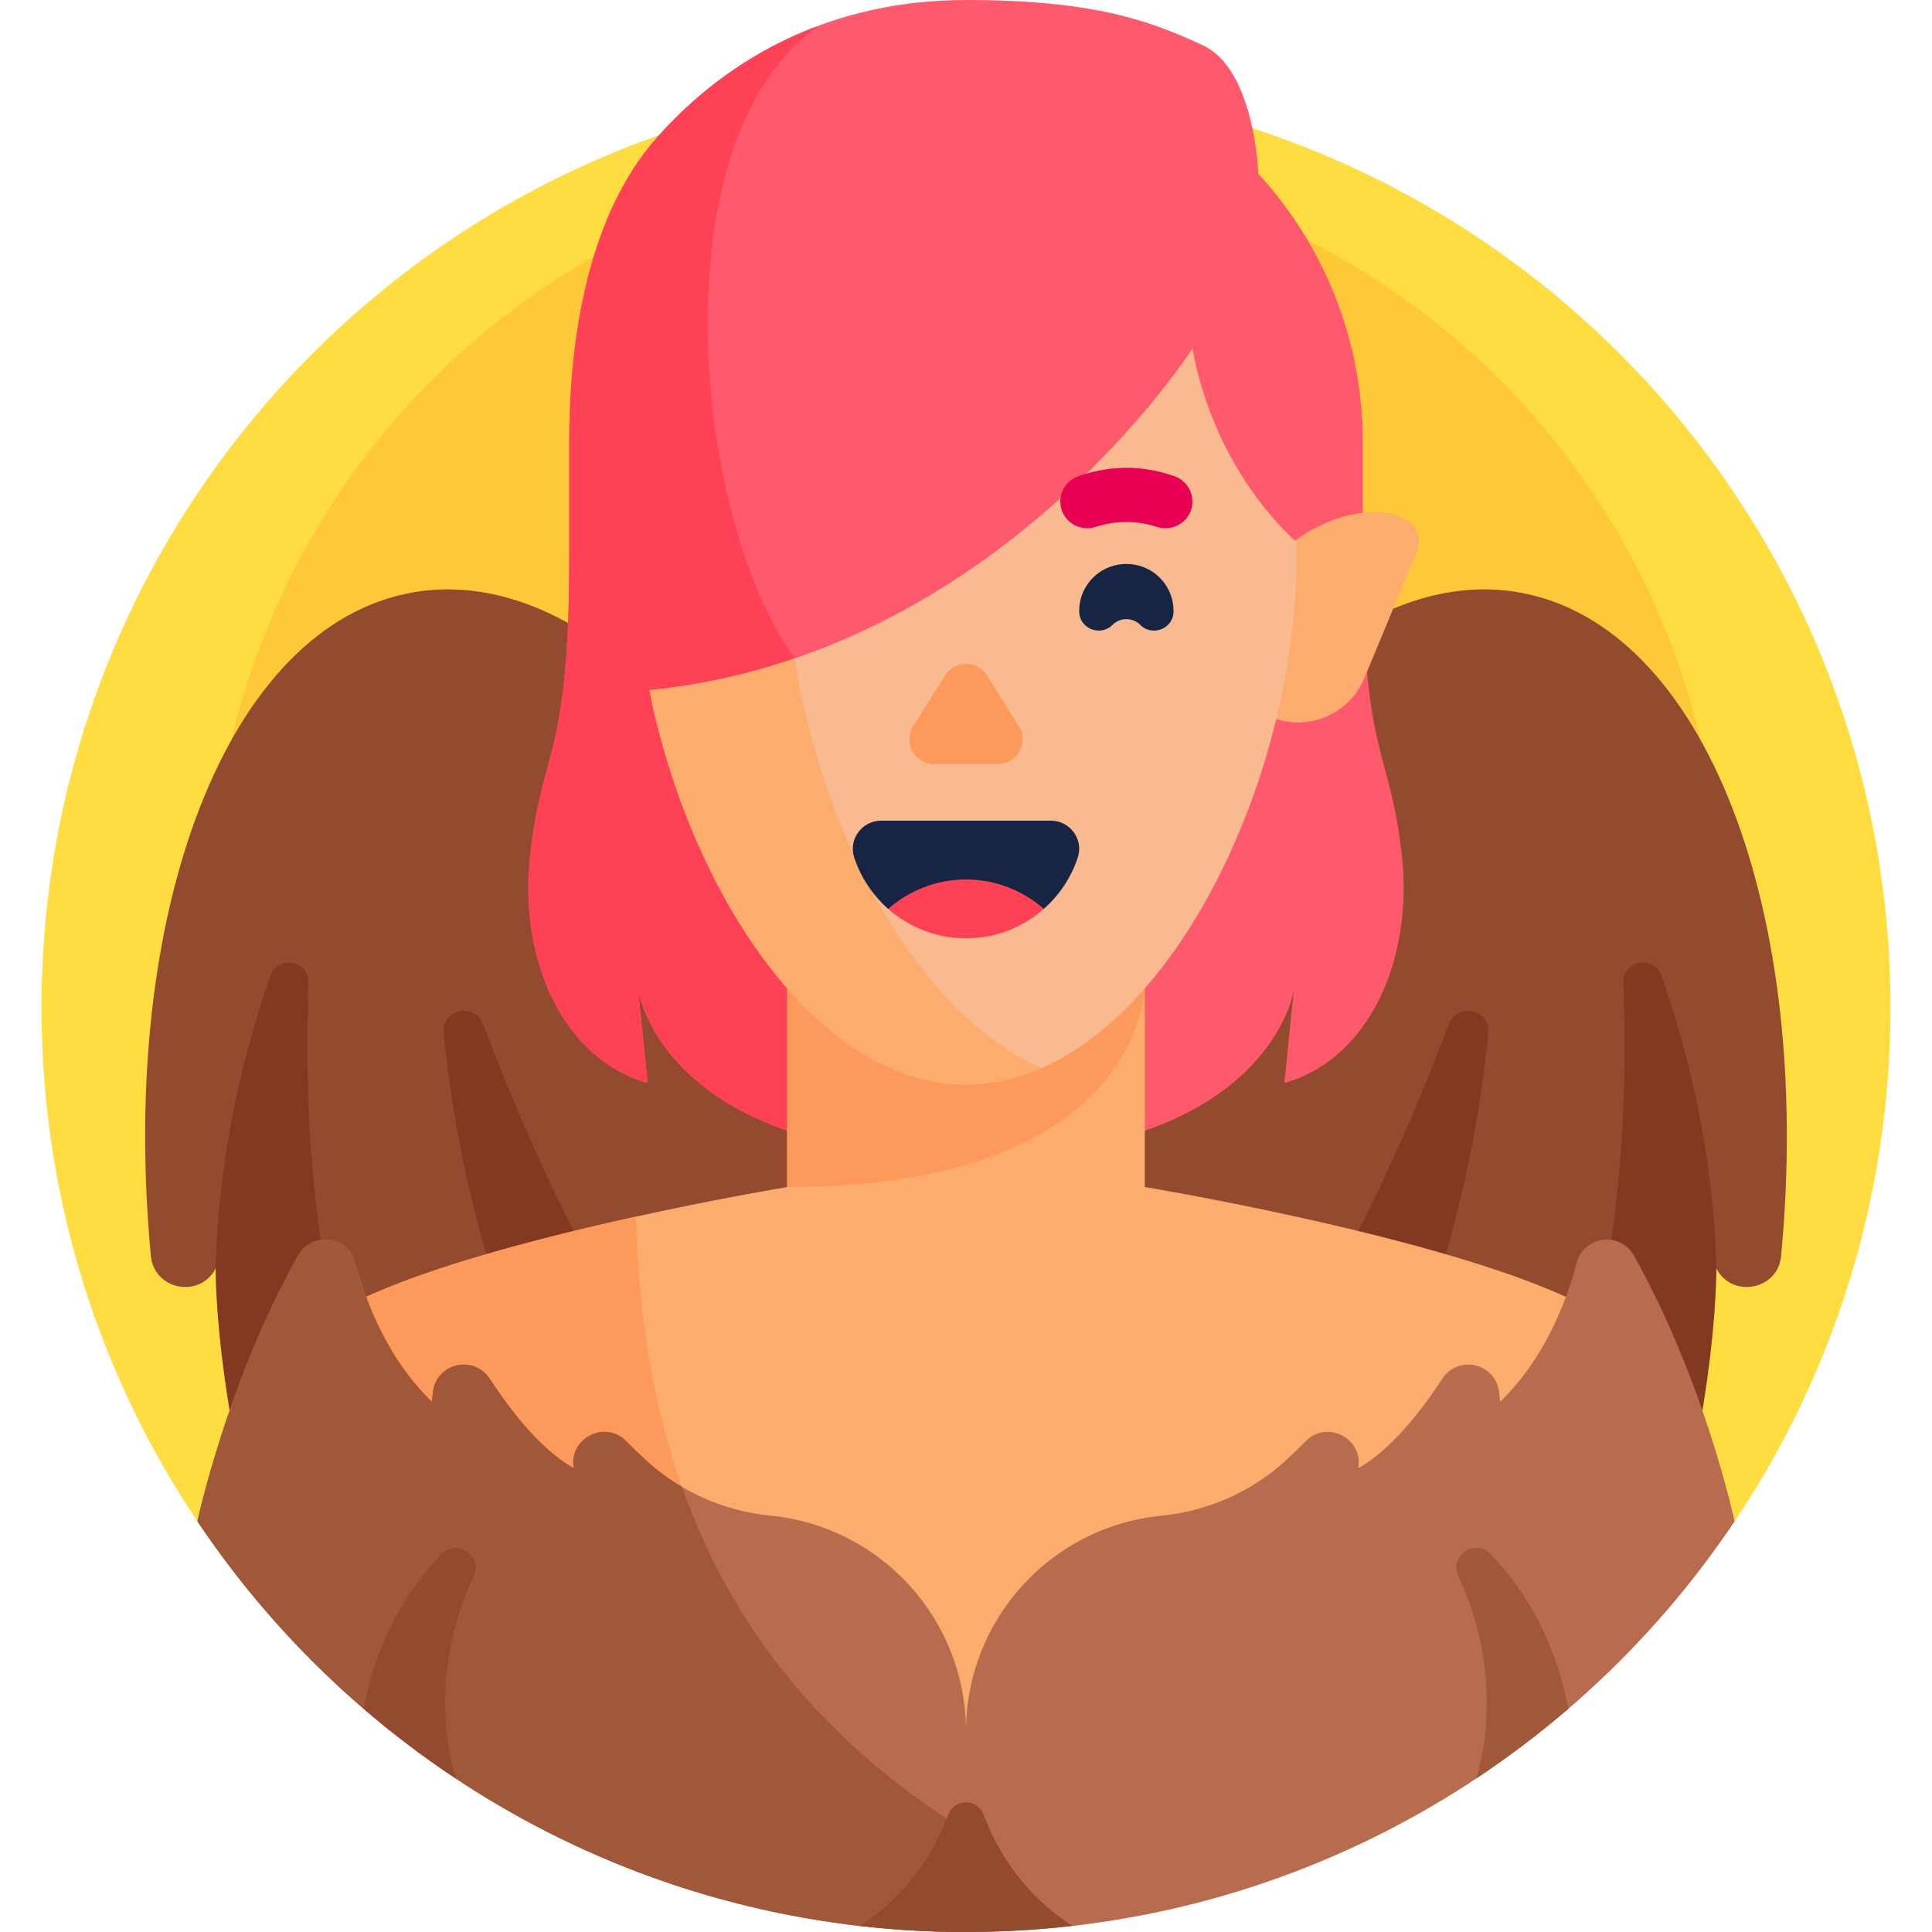 <svg id="Capa_1" enable-background="new 0 0 512 512" height="512" viewBox="0 0 512 512" width="512" xmlns="http://www.w3.org/2000/svg"><g><g><path d="m459.689 403.175c26.088-38.945 41.311-85.78 41.311-136.175 0-135.31-109.69-245-245-245s-245 109.69-245 245c0 50.395 15.223 97.23 41.311 136.175z" fill="#ffdd40"/></g><g><circle cx="256" cy="242" fill="#ffc839" r="200"/></g><g><path d="m240.835 326.758c-18.222-103.34-77.085-179.339-131.474-169.749-49.302 8.693-78.005 84.728-69.371 175.846.853 9.007 12.958 11.33 17.16 3.318s-.3 29.448 11.002 70.966h177.438c1.636-24.976.207-52.238-4.755-80.381z" fill="#934a2e"/></g><g><path d="m81.796 260.543c.24-5.98-8.153-7.577-10.134-1.93-6.713 19.131-13.739 46.291-14.513 77.56 0 0-.3 29.448 11.002 70.966h46.295c-31.485-40.969-34.217-107.535-32.65-146.596z" fill="#823821"/></g><g><path d="m271.165 326.758c18.222-103.34 77.085-179.339 131.474-169.749 49.302 8.693 78.005 84.728 69.371 175.846-.853 9.007-12.958 11.33-17.16 3.318s.3 29.448-11.002 70.966h-177.438c-1.636-24.976-.207-52.238 4.755-80.381z" fill="#934a2e"/></g><g><path d="m349.188 407.139c31.491-48.245 41.912-99.84 45.216-133.303.62-6.277-8.186-8.322-10.418-2.423-15.294 40.411-44.938 106.122-84.866 135.726z" fill="#823821"/></g><g><path d="m162.812 407.139c-31.491-48.245-41.912-99.84-45.216-133.303-.62-6.277 8.186-8.322 10.418-2.423 15.294 40.411 44.938 106.122 84.866 135.726z" fill="#823821"/></g><g><path d="m430.204 260.543c-.24-5.98 8.153-7.577 10.134-1.93 6.713 19.131 13.739 46.291 14.513 77.56 0 0 .3 29.448-11.002 70.966h-46.295c31.485-40.969 34.217-107.535 32.65-146.596z" fill="#823821"/></g><g><path d="m256 473.614c124.66 0 176.227-118.386 176.227-118.386-.904-1.078-1.795-2.019-2.668-2.79-6.623-5.848-19.39-11.382-34.352-16.323-37.929-12.525-89.967-21.232-91.82-21.54h-94.772c-1.853.307-53.892 9.014-91.82 21.54-14.961 4.941-27.729 10.475-34.352 16.323-.874.772-1.765 1.712-2.668 2.79-.002 0 51.565 118.386 176.225 118.386z" fill="#fcad6d"/></g><g><path d="m238.024 472.761c-25.54-19.829-45.083-44.929-56.865-77.506-7.588-20.984-11.96-45.066-12.65-72.83v-.001c-16.433 3.612-35.381 8.297-51.715 13.691-14.961 4.941-27.729 10.475-34.352 16.323-.874.771-1.765 1.712-2.668 2.79-.001 0 46.593 106.941 158.25 117.533z" fill="#fd995b"/></g><g><path d="m140.547 226.163c3.282-28.378 10.31-25.293 10.31-78.944v-30.076c0-23.009 3.49-58.398 23.273-80.72 19.785-22.322 47.621-36.423 81.87-36.423s48.985 5.638 62.772 12 14.708 34.073 14.708 34.073c17.176 18.715 27.663 43.666 27.663 71.07v30.076c0 53.652 7.028 50.566 10.31 78.944s-8.875 54.637-31.091 60.837l2.53-24.679s-6.405 44.191-86.892 44.191-86.892-44.191-86.892-44.191l2.53 24.679c-22.215-6.2-34.373-32.459-31.091-60.837z" fill="#ff596e"/></g><g><path d="m217.006 6.792c-16.848 6.247-31.253 16.517-42.875 29.631-19.784 22.322-23.273 57.711-23.273 80.72v30.076c0 53.652-7.028 50.566-10.31 78.944s8.875 54.637 31.091 60.837l-2.53-24.679s3.747 25.829 41.478 37.994v-125.832c-27.181-37.794-36.456-138.06 6.419-167.691z" fill="#ff4155"/></g><g><path d="m208.614 221.239v93.336s19.021 20.093 47.17 20.093c.073 0 .143-.005.216-.005 28.031-.103 47.386-20.088 47.386-20.088v-93.336z" fill="#fcad6d"/></g><g><path d="m208.614 220.734v93.841c94.723 0 94.772-53.4 94.772-53.4v-40.44h-94.772z" fill="#fd995b"/></g><g><path d="m326.307 165.046c-4.281 9.642.591 20.92 10.338 24.957 9.746 4.037 20.92-.591 24.957-10.338 4.037-9.746 7.339-17.717 13.702-33.079 6.363-15.361-32.54-18.606-48.997 18.46z" fill="#fcad6d"/></g><g><path d="m316 92.356c6.171 33.533 27.477 51.149 27.549 51.209.029 1.226.048 2.456.048 3.695 0 64.505-39.219 140.155-87.597 140.155-39.611 0-73.076-50.717-83.906-104.506 92.184-9.194 143.906-90.553 143.906-90.553z" fill="#f9ba8f"/></g><g><path d="m276 283.069c-32.483-14.215-58.012-61.172-65.414-108.586-11.909 4.071-24.747 7.055-38.492 8.426 10.83 53.789 44.295 104.506 83.906 104.506 6.881 0 13.576-1.535 20-4.346z" fill="#fcad6d"/></g><g><path d="m417.867 334.587c-3.131 11.62-9.075 26.055-20.313 36.883l-.283-2.529c-.855-7.641-10.799-10.024-15.017-3.596-6.115 9.32-13.983 19.112-22.296 23.732 1.362-7.954-8.339-12.871-13.983-7.102-1.697 1.734-3.46 3.452-5.271 5.109-9.082 8.308-20.663 13.374-32.912 14.585-29.394 2.904-51.792 27.626-51.792 57.161 0-29.536-22.398-54.258-51.791-57.163-12.25-1.211-23.83-6.276-32.912-14.585-1.811-1.656-3.574-3.375-5.271-5.109-5.644-5.768-15.345-.852-13.983 7.102-8.313-4.619-16.181-14.412-22.296-23.732-4.218-6.428-14.162-4.045-15.017 3.596l-.283 2.529c-11.238-10.828-17.183-25.263-20.313-36.883-1.922-7.134-11.495-8.331-15.113-1.889-18.844 33.553-26.709 70.474-26.709 70.477 43.956 65.622 118.773 108.827 203.688 108.827s159.732-43.205 203.689-108.825c-.001-.003-7.865-36.924-26.709-70.477-3.618-6.442-13.191-5.245-15.113 1.889z" fill="#b76c4e"/></g><g><path d="m256 485.279c-34.417-21.504-60.429-50.175-74.841-90.023-.145-.4-.28-.809-.422-1.211-3.362-1.976-6.53-4.3-9.44-6.961-1.811-1.656-3.574-3.375-5.271-5.109-5.644-5.768-15.345-.852-13.983 7.103-8.313-4.619-16.181-14.412-22.296-23.732-4.218-6.428-14.162-4.045-15.017 3.596l-.283 2.53c-11.238-10.828-17.183-25.263-20.313-36.883-1.922-7.134-11.495-8.331-15.113-1.888-18.844 33.552-26.709 70.474-26.709 70.477 43.956 65.617 118.773 108.822 203.688 108.822z" fill="#a05838"/></g><g><path d="m120.812 471.33c-.075-.212-8.769-24.824 4.705-53.619 2.512-5.369-4.447-10.154-8.544-5.871-8.577 8.966-17.032 22.169-20.587 41.004 7.736 6.653 15.895 12.828 24.426 18.486z" fill="#934a2e"/></g><g><path d="m391.188 471.33c.075-.212 8.769-24.824-4.705-53.619-2.512-5.369 4.447-10.154 8.544-5.871 8.577 8.966 17.032 22.169 20.587 41.004-7.736 6.653-15.895 12.828-24.426 18.486z" fill="#a05838"/></g><g><path d="m227.843 510.395c9.24 1.057 18.634 1.605 28.157 1.605 9.545 0 18.962-.551 28.222-1.613-12.573-8.058-19.647-19.122-23.575-29.525-1.63-4.317-7.729-4.309-9.346.013-3.891 10.403-10.916 21.464-23.458 29.52z" fill="#934a2e"/></g><g><g><path d="m235.384 240.87h41.233c4.111-3.622 7.258-8.309 9.01-13.631 1.584-4.811-2.069-9.754-7.134-9.754h-44.985c-5.065 0-8.718 4.943-7.134 9.754 1.752 5.322 4.899 10.009 9.01 13.631z" fill="#162544"/></g><g><path d="m276.616 240.87c-5.493 4.849-12.714 7.798-20.616 7.798s-15.124-2.948-20.616-7.798c5.5-4.849 12.714-7.798 20.616-7.798s15.116 2.949 20.616 7.798z" fill="#ff4155"/></g></g><g><g><path d="m242.013 192.447 8.436-13.441c2.569-4.093 8.533-4.093 11.102 0l8.436 13.441c2.739 4.365-.398 10.038-5.551 10.038h-16.871c-5.154-.001-8.291-5.674-5.552-10.038z" fill="#fd995b"/></g></g><g><path d="m310.999 162.085c.043-3.495-1.371-7.004-4.242-9.539-4.675-4.128-11.84-4.128-16.515 0-2.871 2.535-4.284 6.044-4.242 9.539.055 4.538 5.629 6.716 8.838 3.507 2.022-2.022 5.3-2.022 7.322 0 3.21 3.21 8.784 1.032 8.839-3.507z" fill="#162544"/></g><g><path d="m316 132.917v-.005c0-3.045-1.951-5.736-4.829-6.731-8.513-2.944-16.772-2.959-25.337.003-2.88.996-4.834 3.685-4.834 6.733 0 4.883 4.783 8.211 9.427 6.701 5.247-1.706 10.9-1.706 16.147 0 4.643 1.51 9.426-1.818 9.426-6.701z" fill="#e80054"/></g></g></svg>